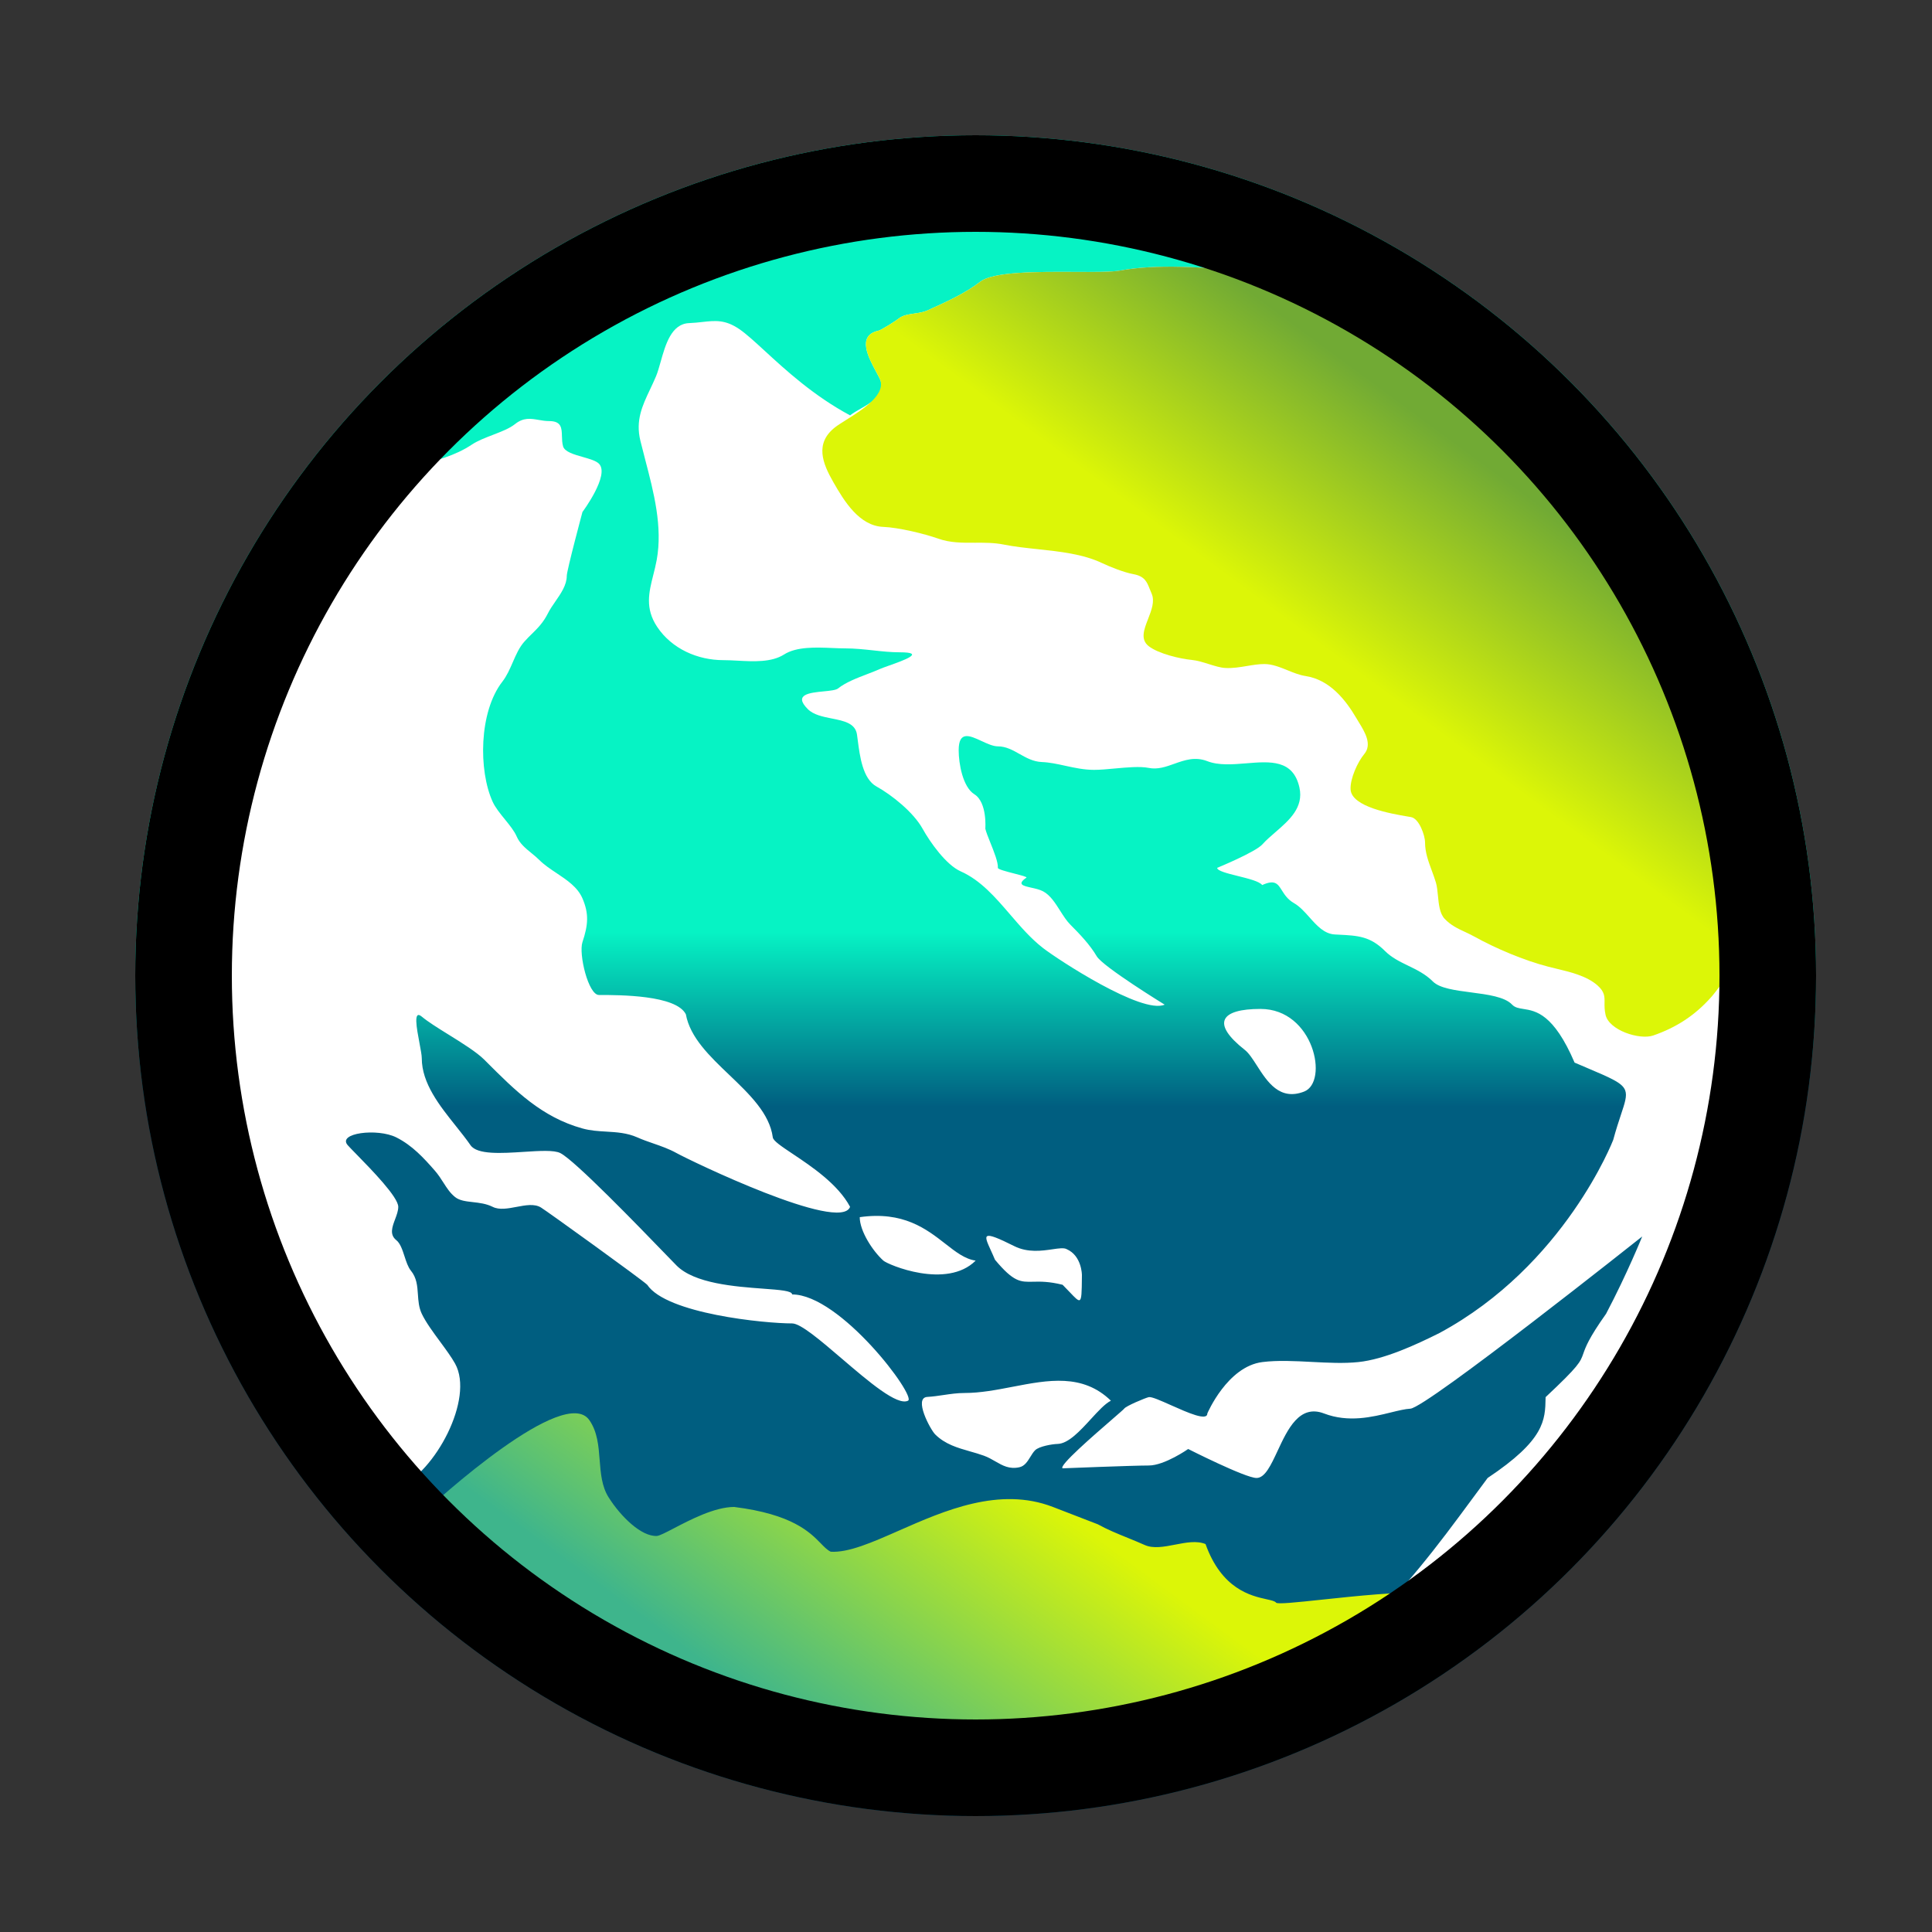 <svg width="100" height="100" viewBox="0 0 100 100" fill="none" xmlns="http://www.w3.org/2000/svg">
<rect x="0" y="0" width="100" height="100" fill="#333333" stroke="none"/>
<circle cx="50.5" cy="50.5" r="43.5" fill="url(#paint0_linear_10_887)"/>
<path fill-rule="evenodd" clip-rule="evenodd" d="M39.587 18.164C39.063 17.683 38.628 17.283 38.273 17.039C37.539 16.535 37.021 16.592 36.356 16.666C36.146 16.689 35.921 16.714 35.67 16.724C34.748 16.758 34.443 17.845 34.193 18.734L34.193 18.734L34.193 18.734L34.193 18.734L34.193 18.734C34.114 19.013 34.041 19.272 33.957 19.473C33.858 19.707 33.754 19.929 33.652 20.144L33.652 20.144L33.652 20.144L33.652 20.144L33.652 20.144C33.248 20.998 32.889 21.756 33.145 22.809C33.225 23.135 33.311 23.465 33.398 23.799C33.839 25.485 34.304 27.262 33.991 28.985C33.943 29.249 33.878 29.505 33.815 29.755C33.587 30.656 33.377 31.489 34.013 32.444C34.781 33.597 36.126 34.169 37.439 34.169C37.665 34.169 37.909 34.182 38.161 34.195C39 34.241 39.931 34.291 40.583 33.876C41.232 33.463 42.234 33.505 43.091 33.541C43.32 33.551 43.539 33.56 43.739 33.56C44.242 33.56 44.722 33.612 45.195 33.663L45.195 33.663C45.657 33.714 46.112 33.763 46.578 33.763C47.949 33.763 46.767 34.184 46.01 34.453L46.009 34.453C45.818 34.521 45.653 34.58 45.564 34.619C45.362 34.709 45.137 34.796 44.905 34.885L44.905 34.885L44.905 34.885L44.905 34.885L44.905 34.885C44.355 35.095 43.77 35.32 43.378 35.634C43.266 35.723 42.964 35.753 42.634 35.785C41.907 35.857 41.049 35.941 41.812 36.704C42.108 37.001 42.588 37.096 43.053 37.189C43.678 37.313 44.274 37.431 44.358 38.023C44.371 38.114 44.384 38.212 44.397 38.315V38.315L44.397 38.315C44.505 39.146 44.655 40.312 45.361 40.705C46.176 41.157 47.283 42.05 47.751 42.891C48.137 43.587 48.967 44.764 49.723 45.1C50.76 45.561 51.52 46.445 52.288 47.339C52.818 47.955 53.351 48.576 53.983 49.067C54.744 49.659 59.112 52.52 60.282 52C60.282 52 57.085 50.037 56.766 49.495C56.419 48.905 55.893 48.352 55.402 47.861C55.207 47.666 55.041 47.404 54.873 47.14C54.62 46.741 54.363 46.335 53.994 46.137C53.822 46.044 53.589 45.992 53.379 45.946C52.95 45.85 52.621 45.777 53.126 45.427C53.179 45.39 52.862 45.309 52.508 45.217C52.101 45.112 51.645 44.995 51.65 44.92C51.667 44.627 51.45 44.088 51.26 43.614L51.26 43.614C51.144 43.326 51.038 43.061 51 42.891C51 42.891 51.107 41.532 50.433 41.111C49.83 40.734 49.621 39.517 49.621 38.834C49.621 37.806 50.196 38.073 50.805 38.355C51.099 38.491 51.401 38.631 51.65 38.631C52.068 38.631 52.415 38.826 52.769 39.025C53.122 39.223 53.481 39.425 53.926 39.443C54.332 39.459 54.733 39.547 55.142 39.637C55.62 39.741 56.109 39.848 56.631 39.848C56.938 39.848 57.311 39.814 57.694 39.778C58.335 39.719 59.007 39.657 59.459 39.747C59.923 39.84 60.349 39.688 60.783 39.533C61.315 39.344 61.857 39.151 62.491 39.398C63.078 39.626 63.802 39.567 64.51 39.509C65.748 39.407 66.935 39.31 67.258 40.761C67.488 41.798 66.731 42.453 66.014 43.074C65.772 43.283 65.535 43.488 65.342 43.703C64.976 44.11 63 44.92 63 44.92C63.009 45.078 63.52 45.205 64.064 45.34C64.607 45.475 65.184 45.618 65.331 45.81C65.99 45.511 66.138 45.747 66.351 46.087C66.486 46.301 66.646 46.557 66.976 46.745C67.274 46.916 67.525 47.197 67.776 47.478C68.16 47.909 68.543 48.339 69.095 48.368C69.158 48.371 69.22 48.374 69.28 48.377C70.291 48.428 70.922 48.46 71.687 49.224C72.032 49.569 72.453 49.773 72.881 49.981C73.326 50.197 73.78 50.416 74.166 50.802C74.517 51.154 75.322 51.259 76.142 51.366C77.005 51.479 77.884 51.593 78.268 52C78.415 52.155 78.613 52.186 78.854 52.224C79.486 52.323 80.415 52.468 81.5 55C81.701 55.086 81.889 55.166 82.063 55.239L82.064 55.24L82.066 55.241C83.417 55.814 83.983 56.054 84.122 56.445C84.223 56.727 84.103 57.086 83.897 57.705C83.784 58.047 83.644 58.469 83.5 59C83.5 59 81 65.5 74.5 69C73.277 69.611 71.662 70.358 70.312 70.5C69.56 70.579 68.73 70.536 67.897 70.493H67.897H67.897H67.897H67.897C67.017 70.447 66.134 70.401 65.342 70.5C63.524 70.727 62.491 73.161 62.491 73.161C62.491 73.572 61.478 73.119 60.614 72.734C60.081 72.496 59.604 72.283 59.459 72.316C59.285 72.354 58.271 72.777 58.186 72.913C58.167 72.943 57.922 73.155 57.574 73.457L57.574 73.457C56.589 74.311 54.783 75.876 55 76C55 76 58.637 75.854 59.459 75.854C60.282 75.854 61.5 75 61.5 75C61.5 75 64.46 76.5 65.038 76.5C65.474 76.5 65.781 75.841 66.127 75.099C66.648 73.98 67.257 72.673 68.531 73.161C69.799 73.646 71.029 73.344 71.986 73.109C72.374 73.014 72.717 72.929 73 72.913C73.839 72.863 85 64 85 64C85 64 84.23 65.914 83.131 68C82.23 69.268 82.068 69.732 81.953 70.058C81.797 70.503 81.732 70.69 80 72.316L79.999 72.364C79.978 73.505 79.959 74.528 77 76.5C76.714 76.884 76.442 77.253 76.178 77.612C74.381 80.048 72.915 82.036 69.5 85.5C68.353 88.519 73.041 85.447 74.234 84.665C74.426 84.539 74.527 84.473 74.5 84.5C74.5 84.5 94.5 66.5 91 42.5C87.5 18.5 71.5 15.5 71.5 15.5C68.183 14.438 61.503 13.348 58 14C57.55 14.084 56.645 14.079 55.615 14.074C53.725 14.065 51.417 14.054 50.737 14.582C49.961 15.186 48.953 15.64 47.998 16.07C47.797 16.16 47.56 16.195 47.327 16.229C47.027 16.273 46.733 16.316 46.533 16.476C46.374 16.603 45.625 17.082 45.463 17.118C44.335 17.369 44.953 18.511 45.363 19.268L45.363 19.268C45.421 19.375 45.475 19.475 45.519 19.564C45.918 20.361 45.208 20.771 44.557 21.147C44.354 21.264 44.156 21.378 44 21.5C42.118 20.49 40.666 19.156 39.587 18.164ZM20.614 77C22.512 76.213 24.563 72.395 23.555 70.58C23.368 70.243 23.078 69.85 22.782 69.447C22.415 68.949 22.038 68.437 21.831 68C21.677 67.674 21.654 67.333 21.631 66.997C21.601 66.565 21.573 66.141 21.267 65.768C21.12 65.587 21.029 65.307 20.938 65.027C20.829 64.692 20.72 64.356 20.512 64.19C20.152 63.902 20.3 63.508 20.45 63.109C20.532 62.891 20.614 62.671 20.614 62.466C20.614 61.96 19.233 60.547 18.452 59.748L18.452 59.748C18.249 59.541 18.087 59.375 18 59.277C17.439 58.646 19.532 58.381 20.512 58.871C21.338 59.284 21.941 59.945 22.5 60.584C22.685 60.795 22.822 61.01 22.953 61.215C23.131 61.493 23.297 61.753 23.555 61.959C23.786 62.144 24.115 62.181 24.473 62.221C24.807 62.259 25.168 62.3 25.5 62.466C25.843 62.638 26.29 62.553 26.734 62.469C27.199 62.381 27.662 62.293 28 62.5C28.32 62.695 33.251 66.251 33.5 66.5C34.5 68 39.586 68.5 41 68.5C41.443 68.5 42.474 69.382 43.572 70.322C44.954 71.504 46.443 72.779 47 72.5C47.447 72.276 43.5 67 41 67C41 66.812 40.367 66.766 39.498 66.701C38.05 66.594 35.944 66.438 35.016 65.5C34.912 65.394 34.718 65.194 34.461 64.929L34.461 64.929C33.051 63.471 29.75 60.057 29 59.682C28.675 59.52 27.925 59.568 27.115 59.62H27.115C25.967 59.694 24.701 59.776 24.355 59.277C24.133 58.956 23.87 58.627 23.6 58.288C22.754 57.229 21.831 56.074 21.831 54.769C21.831 54.62 21.775 54.325 21.713 53.995L21.713 53.995C21.565 53.212 21.382 52.242 21.831 52.62C22.148 52.886 22.667 53.209 23.211 53.547L23.211 53.547L23.211 53.547L23.211 53.547L23.212 53.547L23.212 53.547C23.919 53.987 24.67 54.453 25.077 54.859L25.156 54.939C26.677 56.46 28.04 57.824 30.148 58.409C30.561 58.524 30.973 58.548 31.383 58.572C31.922 58.604 32.458 58.636 32.988 58.871C33.261 58.993 33.539 59.089 33.817 59.185L33.817 59.185L33.817 59.185L33.817 59.185L33.817 59.185C34.221 59.325 34.624 59.465 35.016 59.682C35.71 60.068 43.5 63.83 44 62.466C43.376 61.291 41.997 60.37 41.034 59.727C40.454 59.34 40.024 59.053 40 58.871C39.835 57.632 38.793 56.637 37.749 55.639C36.735 54.671 35.718 53.7 35.5 52.5C35 51.5 32.063 51.5 31 51.5C30.451 51.5 29.943 49.377 30.148 48.762C30.445 47.87 30.49 47.298 30.148 46.5C29.899 45.92 29.35 45.554 28.807 45.192C28.487 44.979 28.17 44.767 27.916 44.514C27.793 44.39 27.654 44.277 27.515 44.163C27.21 43.915 26.902 43.664 26.744 43.297C26.623 43.014 26.38 42.714 26.132 42.409C25.886 42.106 25.636 41.798 25.5 41.5C24.763 39.887 24.786 36.846 26.001 35.284C26.234 34.984 26.389 34.628 26.542 34.276C26.711 33.886 26.879 33.501 27.15 33.2C27.278 33.057 27.404 32.933 27.527 32.812L27.527 32.812L27.528 32.812C27.834 32.51 28.12 32.228 28.367 31.734C28.466 31.537 28.604 31.337 28.745 31.133C29.035 30.714 29.336 30.278 29.336 29.807C29.336 29.527 30.148 26.5 30.148 26.5C30.148 26.5 31.581 24.581 31 24C30.848 23.848 30.513 23.753 30.168 23.654C29.706 23.523 29.226 23.386 29.145 23.102C29.096 22.931 29.091 22.748 29.086 22.576C29.074 22.156 29.064 21.795 28.424 21.795C28.23 21.795 28.051 21.764 27.877 21.734C27.47 21.664 27.096 21.599 26.654 21.953C26.374 22.177 25.946 22.341 25.511 22.509L25.511 22.509L25.511 22.509L25.511 22.509C25.119 22.66 24.723 22.812 24.423 23.012C23.544 23.598 22.532 23.852 21.548 24.1C20.167 24.447 18.838 24.781 18 26C18 26 -1.5 44.514 20.614 77ZM49.925 72.101C50.745 72.101 51.583 71.94 52.413 71.78C54.246 71.427 56.038 71.081 57.5 72.5C57.197 72.652 56.843 73.038 56.467 73.448L56.467 73.448C55.906 74.06 55.297 74.725 54.737 74.738C54.467 74.745 53.783 74.859 53.577 75.065C53.484 75.158 53.408 75.281 53.331 75.407L53.331 75.407C53.186 75.642 53.037 75.884 52.765 75.944C52.247 76.059 51.898 75.859 51.519 75.641C51.337 75.535 51.147 75.427 50.928 75.347C50.694 75.262 50.453 75.193 50.213 75.125C49.563 74.939 48.917 74.755 48.404 74.243C48.153 73.991 47.271 72.347 47.998 72.304C48.292 72.287 48.569 72.246 48.844 72.205L48.844 72.205H48.844H48.844H48.845C49.199 72.153 49.549 72.101 49.925 72.101ZM48.932 64.378C47.952 63.614 46.753 62.678 44.5 63C44.5 63.725 45.174 64.757 45.722 65.249C45.958 65.462 49 66.749 50.5 65.249C49.95 65.172 49.474 64.802 48.932 64.378ZM55 66.5C54.293 66.323 53.836 66.334 53.475 66.342C52.813 66.358 52.47 66.366 51.5 65.204C51.425 65.024 51.35 64.859 51.283 64.713C50.906 63.884 50.8 63.65 52.5 64.5C53.2 64.85 53.934 64.742 54.479 64.662C54.809 64.614 55.07 64.576 55.211 64.656C56 65 56 66 56 66L55.999 66.078C55.991 66.902 55.987 67.258 55.876 67.296C55.79 67.325 55.642 67.169 55.38 66.893C55.273 66.78 55.148 66.648 55 66.5ZM65.241 52.222C63.175 52.222 62.674 52.961 64.429 54.341C64.644 54.509 64.842 54.819 65.059 55.157C65.592 55.988 66.235 56.992 67.5 56.5C68.786 56 68.004 52.222 65.241 52.222Z" fill="white"/>
<path fill-rule="evenodd" clip-rule="evenodd" d="M71.5 15.5C68.183 14.438 61.503 13.348 58 14C57.55 14.084 56.645 14.079 55.615 14.074C53.725 14.065 51.417 14.054 50.737 14.582C49.961 15.186 48.953 15.64 47.998 16.07C47.798 16.16 47.56 16.195 47.327 16.229C47.027 16.273 46.733 16.316 46.533 16.476C46.374 16.603 45.625 17.082 45.463 17.118C44.335 17.369 44.953 18.511 45.363 19.268C45.421 19.375 45.475 19.475 45.519 19.564C45.932 20.39 44.675 21.181 43.805 21.729C43.574 21.875 43.37 22.003 43.231 22.11C42.151 22.95 42.584 23.994 43.13 24.95C43.697 25.942 44.476 27.224 45.722 27.272C46.503 27.302 47.835 27.622 48.562 27.88C49.178 28.099 49.82 28.096 50.465 28.092C50.959 28.09 51.455 28.087 51.943 28.185C52.502 28.297 53.101 28.36 53.708 28.425C54.865 28.549 56.049 28.675 57.036 29.142C57.473 29.349 58.192 29.632 58.659 29.717C59.249 29.824 59.364 30.117 59.513 30.494C59.541 30.566 59.571 30.642 59.606 30.72C59.782 31.117 59.601 31.583 59.426 32.034C59.214 32.578 59.011 33.099 59.459 33.447C59.961 33.837 61.078 34.1 61.679 34.157C61.969 34.185 62.278 34.282 62.577 34.376C62.877 34.47 63.167 34.56 63.415 34.574C63.8 34.596 64.176 34.533 64.543 34.472C64.848 34.421 65.148 34.371 65.444 34.371C65.85 34.371 66.249 34.533 66.646 34.694C66.955 34.819 67.263 34.944 67.573 34.991C68.82 35.183 69.64 36.203 70.222 37.2C70.257 37.261 70.296 37.325 70.338 37.392C70.639 37.884 71.033 38.526 70.616 39.026C70.272 39.438 69.874 40.31 69.906 40.863C69.959 41.768 72.01 42.118 72.85 42.261C72.923 42.273 72.986 42.284 73.039 42.294C73.455 42.37 73.76 43.245 73.76 43.601C73.76 44.12 73.932 44.584 74.107 45.057C74.183 45.263 74.26 45.471 74.324 45.686C74.38 45.877 74.403 46.113 74.427 46.359C74.47 46.807 74.516 47.283 74.775 47.557C75.093 47.894 75.453 48.062 75.824 48.235C75.98 48.308 76.138 48.382 76.296 48.469C77.409 49.088 78.881 49.712 80.139 50.036C80.266 50.069 80.4 50.101 80.538 50.134C81.284 50.313 82.137 50.517 82.686 51.005C83.058 51.336 83.055 51.577 83.051 51.902C83.049 52.077 83.047 52.276 83.103 52.526C83.281 53.331 84.871 53.839 85.571 53.597C86.767 53.183 87.731 52.556 88.568 51.614C89.051 51.071 91 48.469 91 45.686C91 45.686 92.412 45.686 88.568 35.5C87.9 33.729 86.804 31.841 85.829 30.162C85.742 30.012 85.655 29.864 85.571 29.717C83.165 25.563 79.974 21.768 76.397 18.549C75.006 17.297 73.23 15.731 71.5 15.5ZM21.5 78.694C22.78 77.451 29.226 71.689 30.5 73.5C30.924 74.103 30.982 74.838 31.038 75.569C31.092 76.254 31.145 76.936 31.5 77.5C32.13 78.5 33.2 79.544 34 79.5C34.136 79.492 34.457 79.325 34.879 79.105C35.731 78.661 36.997 78 38 78C41.009 78.376 41.919 79.307 42.487 79.888C42.674 80.08 42.824 80.234 43 80.317C43.924 80.371 45.137 79.837 46.52 79.228C48.879 78.189 51.734 76.932 54.5 78L56.822 78.897C57.31 79.168 57.853 79.389 58.387 79.606C58.679 79.725 58.969 79.843 59.245 79.967C59.694 80.169 60.258 80.06 60.825 79.95C61.382 79.842 61.942 79.733 62.398 79.92C63.237 82.263 64.757 82.6 65.556 82.777C65.807 82.833 65.987 82.872 66.052 82.954C66.123 83.042 67.125 82.936 68.442 82.796C71.933 82.426 77.631 81.821 74 84L68.5 87.5C55.5 97 25.843 87.021 21.5 78.694Z" fill="url(#paint1_linear_10_887)"/>
<circle cx="50.5" cy="50.5" r="41" stroke="black" stroke-width="5"/>
<defs>
<linearGradient id="paint0_linear_10_887" x1="50.5" y1="7" x2="50.5" y2="94" gradientUnits="userSpaceOnUse">
<stop offset="0.474" stop-color="#06F3C4"/>
<stop offset="0.578" stop-color="#005E80"/>
</linearGradient>
<linearGradient id="paint1_linear_10_887" x1="84.5" y1="22" x2="37" y2="86.5" gradientUnits="userSpaceOnUse">
<stop offset="0.077" stop-color="#71AA34"/>
<stop offset="0.234" stop-color="#DCF607"/>
<stop offset="0.783" stop-color="#DCF607"/>
<stop offset="1" stop-color="#3EB58C"/>
</linearGradient>
</defs>
</svg>
